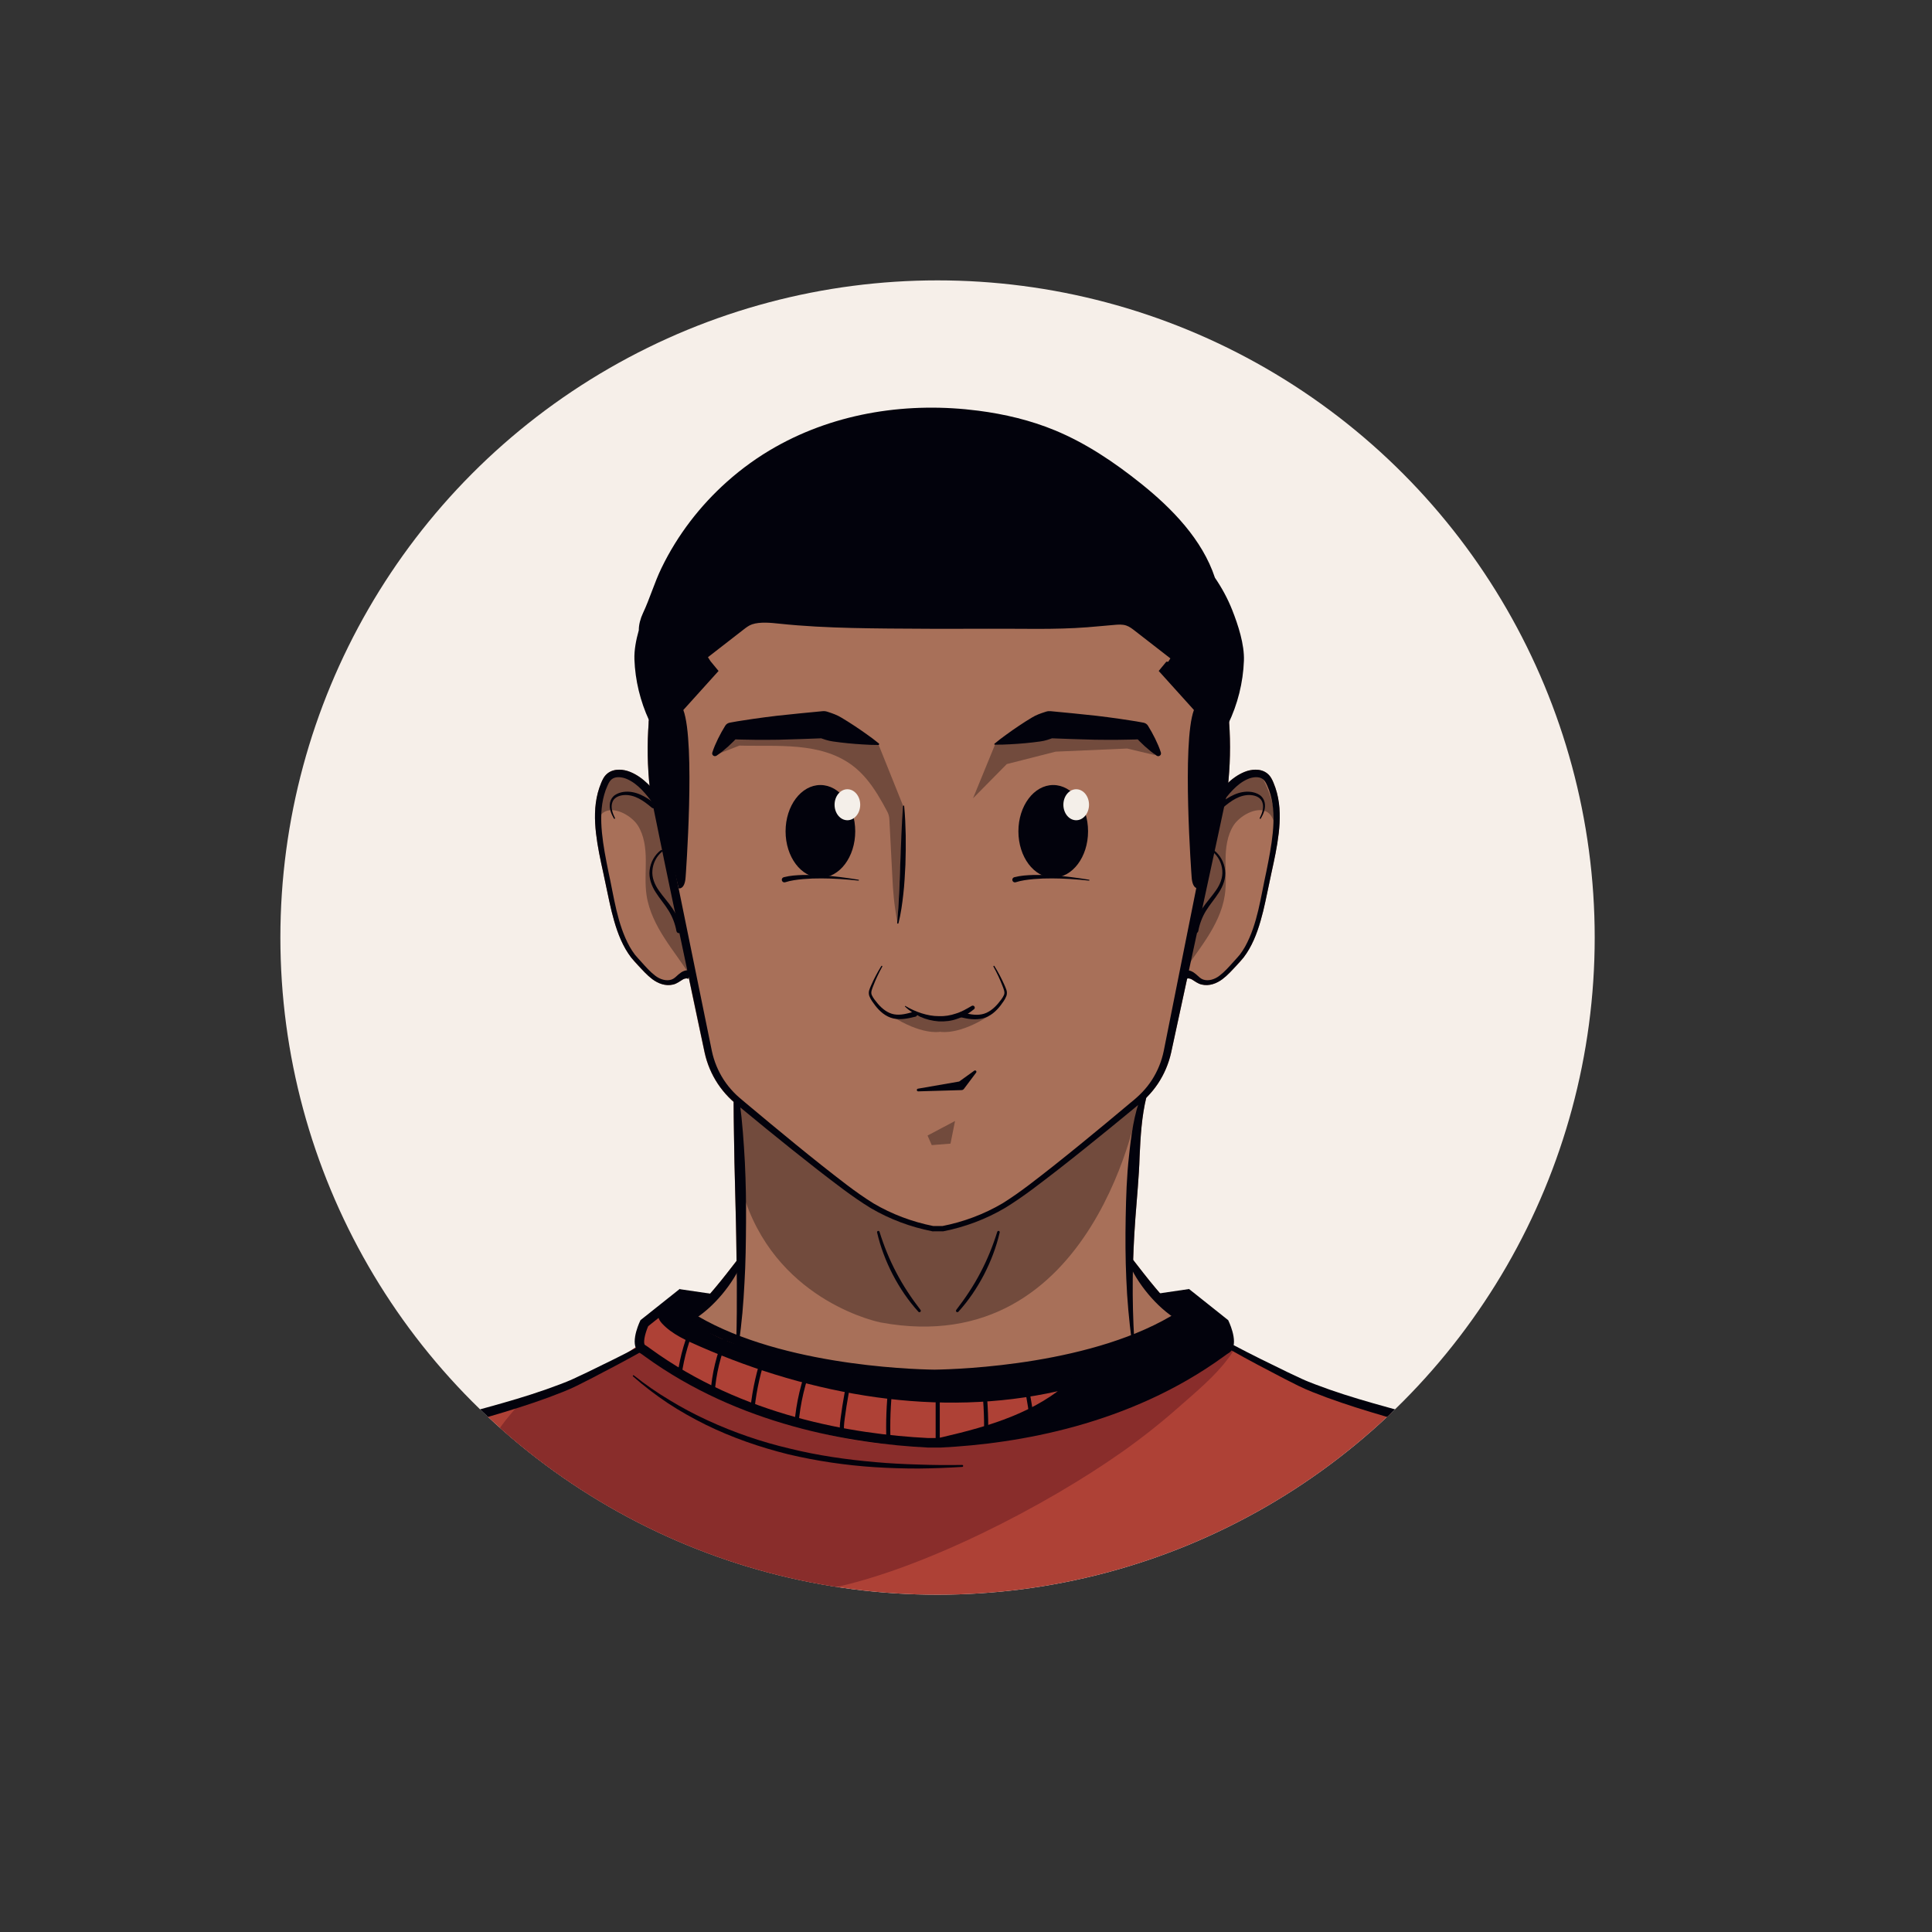 <?xml version="1.0" encoding="utf-8"?>
<!-- Generator: Adobe Illustrator 27.5.0, SVG Export Plug-In . SVG Version: 6.00 Build 0)  -->
<svg version="1.1" xmlns="http://www.w3.org/2000/svg" xmlns:xlink="http://www.w3.org/1999/xlink" x="0px" y="0px"
	 viewBox="0 0 300 300" style="enable-background:new 0 0 300 300;" xml:space="preserve">

<rect x="0" y="0" width="300" height="300" fill="#333333" stroke="none"/>

<g id="OBJECTS">
	
	
	
	<g>
		<defs>
			<circle id="SVGID_00000179615168480413046930000014056952923094375335_" cx="145.581" cy="145.581" r="102.044"/>
		</defs>
		<use xlink:href="#SVGID_00000179615168480413046930000014056952923094375335_"  style="overflow:visible;fill:#F6EFE9;"/>
		<clipPath id="SVGID_00000091703457596732954710000007968630562971797888_">
			<use xlink:href="#SVGID_00000179615168480413046930000014056952923094375335_"  style="overflow:visible;"/>
		</clipPath>
		<g style="clip-path:url(#SVGID_00000091703457596732954710000007968630562971797888_);">
			<g>
				<g>
					<path style="fill:#A87059;" d="M198.278,123.104c-0.133-0.519-0.313-1.028-0.518-1.527c-0.195-0.48-0.456-1.062-0.999-1.49
						c-0.531-0.42-1.195-0.57-1.792-0.568c-0.605,0.002-1.182,0.133-1.721,0.351c-0.963,0.388-1.8,0.994-2.528,1.669
						c0.014-0.129,0.027-0.257,0.041-0.386c0.08-0.858,0.139-1.716,0.178-2.575c0.158-3.435-0.01-6.88-0.482-10.292
						c-0.47-3.411-1.313-6.784-2.559-10.015c-1.256-3.225-2.937-6.302-5.052-9.063c-2.121-2.753-4.662-5.188-7.516-7.162
						c-2.869-1.958-6.011-3.449-9.245-4.622c-1.644-0.506-3.27-1.071-4.955-1.4l-1.253-0.287c-0.417-0.098-0.834-0.198-1.26-0.247
						l-2.538-0.374c-0.423-0.056-0.844-0.138-1.269-0.172l-1.276-0.101l-2.55-0.201c-0.44-0.047-0.805-0.028-1.205-0.035
						l-1.184,0.012l-2.43,0.059c0.07,0.062,0.122,0.184,0.119,0.277l-0.406-0.403c-0.164,0.004-0.328,0.005-0.492,0.001
						l-0.405-0.009v0.023c-6.655,0.106-13.353,0.983-19.68,3.197c-3.194,1.2-6.286,2.702-9.114,4.643
						c-2.818,1.951-5.318,4.359-7.413,7.073c-4.203,5.45-6.637,12.103-7.62,18.855c-0.488,3.385-0.676,6.811-0.539,10.229
						c0.053,1.154,0.123,2.297,0.254,3.448c-0.095-0.097-0.187-0.195-0.285-0.29c-0.772-0.748-1.675-1.431-2.725-1.853
						c-0.539-0.217-1.116-0.349-1.721-0.351c-0.597-0.002-1.261,0.148-1.792,0.568c-0.543,0.428-0.804,1.01-0.999,1.49
						c-0.206,0.499-0.385,1.008-0.518,1.527c-0.548,2.083-0.515,4.232-0.279,6.295c0.239,2.073,0.676,4.084,1.119,6.091l0.638,3.017
						c0.217,1.005,0.408,2.013,0.665,3.014c0.5,1.998,1.109,4.017,2.163,5.851c0.527,0.912,1.181,1.766,1.901,2.516
						c0.358,0.38,0.718,0.742,1.082,1.109c0.367,0.366,0.75,0.735,1.187,1.058c0.859,0.64,2.008,1.111,3.203,0.826
						c0.293-0.068,0.591-0.201,0.832-0.354c0.242-0.153,0.459-0.301,0.656-0.416c0.198-0.12,0.373-0.172,0.539-0.19
						c0.167-0.014,0.268,0.046,0.282,0.103l0.117-0.238l1.406,6.695l1.059,4.966c0.378,1.724,1.076,3.375,2.049,4.844
						c0.489,0.733,1.045,1.42,1.659,2.05c0.262,0.274,0.541,0.531,0.827,0.78c-0.005,0.027-0.016,0.053-0.016,0.082
						c0.001,3.114,0.071,6.222,0.129,9.331l0.223,9.325c0.038,1.981,0.071,3.962,0.097,5.942l-1.48,1.902
						c-0.621,0.784-1.241,1.564-1.886,2.324c-0.64,0.764-1.297,1.514-1.959,2.264c-0.665,0.749-1.34,1.492-2.001,2.273l0.421,0.501
						c0.037-0.022,0.073-0.047,0.11-0.069c4.55,3.608,38.062,28.139,75.211-0.073c0.045,0.027,0.088,0.057,0.133,0.084l0.422-0.5
						c-0.654-0.778-1.322-1.517-1.98-2.262c-0.655-0.747-1.306-1.492-1.94-2.251c-0.639-0.755-1.254-1.53-1.87-2.308l-1.592-2.045
						c0.072-2.18,0.193-4.358,0.349-6.534c0.226-3.16,0.558-6.319,0.649-9.493c0.141-3.098,0.32-6.174,1.034-9.153
						c0.047-0.047,0.097-0.092,0.143-0.14c0.615-0.627,1.172-1.312,1.662-2.042c0.975-1.464,1.678-3.111,2.06-4.834l1.074-4.963
						l1.408-6.513c0.047-0.034,0.126-0.058,0.236-0.049c0.166,0.018,0.34,0.07,0.539,0.19c0.197,0.115,0.414,0.264,0.656,0.416
						c0.241,0.153,0.539,0.286,0.832,0.354c1.194,0.285,2.343-0.186,3.203-0.826c0.437-0.323,0.82-0.691,1.187-1.058
						c0.363-0.367,0.724-0.729,1.082-1.109c0.72-0.75,1.375-1.604,1.901-2.516c1.054-1.834,1.663-3.853,2.163-5.851
						c0.258-1,0.448-2.008,0.665-3.014l0.638-3.017c0.442-2.007,0.879-4.018,1.119-6.091
						C198.793,127.336,198.826,125.187,198.278,123.104z"/>
				</g>
				<g>
					<path style="fill:#724B3D;" d="M176.911,170.902c0,0-6.637,40.635-40.168,34.449c0,0-15.518-3.005-20.98-18.814l-1.3-15.096
						c0,0,11.533,9.162,13.354,10.589c1.821,1.426,11.334,8.219,17.187,8.575c0,0,8.997-0.065,21.762-11.652L176.911,170.902z"/>
				</g>
				<g>
					<path style="fill:#724B3D;" d="M94.011,125.989c1.598-0.731,4.123,0.742,5.043,2.208c0.979,1.561,1.21,3.474,1.226,5.316
						c0.017,1.842-0.155,3.698,0.12,5.519c0.363,2.401,1.485,4.625,2.798,6.668c1.313,2.043,2.83,3.951,4.105,6.018
						c-0.973-4.029-1.43-8.139-2.398-12.177c-0.984-4.103-2.144-8.166-2.954-12.31c-0.376-1.923-0.726-3.968-2.013-5.446
						c-0.981-1.126-2.464-1.799-3.958-1.794c-0.349,0.001-0.717,0.044-0.999,0.251c-0.234,0.171-0.38,0.435-0.511,0.694
						c-0.857,1.688-2.03,4.526-1.609,6.454C93.103,126.662,93.512,126.217,94.011,125.989z"/>
				</g>
				<g>
					<path style="fill:#724B3D;" d="M196.571,125.989c-1.598-0.731-4.123,0.742-5.043,2.208c-0.979,1.561-1.21,3.474-1.226,5.316
						c-0.017,1.842,0.155,3.698-0.12,5.519c-0.363,2.401-1.485,4.625-2.798,6.668c-1.313,2.043-2.83,3.951-4.105,6.018
						c0.973-4.029,1.43-8.139,2.398-12.177c0.984-4.103,2.144-8.166,2.954-12.31c0.376-1.923,0.726-3.968,2.013-5.446
						c0.981-1.126,2.464-1.799,3.958-1.794c0.349,0.001,0.717,0.044,0.999,0.251c0.234,0.171,0.38,0.435,0.511,0.694
						c0.857,1.688,2.03,4.526,1.609,6.454C197.479,126.662,197.07,126.217,196.571,125.989z"/>
				</g>
				<g>
					<path style="fill:#724B3D;" d="M139.358,143.254c0,0,0.907-18.049,0.907-18.049l-3.941-9.822l-9.321-2.045
						c0,0-13.016,0.416-13.254,0.535c-0.238,0.119-3.031,3.507-3.031,3.507l4.101-1.605c5.81,0.173,12.497-0.63,17.484,3.045
						c1.635,1.205,2.897,2.827,3.961,4.54c0.54,0.869,1.035,1.767,1.512,2.672c0.364,0.692,0.32,1.199,0.363,1.955
						c0.151,2.698,0.288,5.397,0.42,8.097C138.67,138.367,138.795,140.251,139.358,143.254z"/>
				</g>
				<g>
					<polygon style="fill:#724B3D;" points="144.029,176.327 148.297,174.067 147.594,177.582 144.679,177.812 					"/>
				</g>
				<g>
					<path style="fill:#724B3D;" d="M153.505,157.779c0,0-2.678,0.211-3.433-0.106l-4.085,0.419l-4.085-0.419
						c-0.755,0.317-3.433,0.106-3.433,0.106c4.498,2.865,7.191,2.494,7.518,2.434C146.314,160.273,149.007,160.644,153.505,157.779z
						"/>
				</g>
				<g>
					<polygon style="fill:#724B3D;" points="151.091,123.959 156.334,118.646 163.923,116.715 175.031,116.232 179.377,117.267 
						176.341,113.541 162.336,112.92 154.529,115.571 					"/>
				</g>
			</g>
			<g>
				<g>
					<path style="fill:#AE4136;" d="M247.704,248.993c-0.722-2.845-3.695-14.523-4.477-17.024c-0.892-2.853-7.845-6.24-9.628-6.954
						c-1.783-0.713-25.14-8.202-27.815-8.915c-2.674-0.713-14.799-7.31-14.799-7.31l-0.535-3.388l-5.706-4.279l-1.961,3.566
						c-16.938,9.093-37.621,8.737-37.621,8.737c-24.605,0.357-38.156-8.915-38.156-8.915l-1.961-3.031l-3.388,2.853l-2.14,2.318
						l-0.535,2.674c0,0-10.52,5.349-12.124,6.24c-1.605,0.891-16.225,6.419-24.249,8.023c-8.023,1.605-12.124,6.062-13.729,8.023
						c-1.415,1.73-5.048,14.409-5.886,17.38H247.704z"/>
				</g>
				<g>
					<g>
						<path style="fill:#892D2B;" d="M104.361,248.599c-6.508-0.29-13.06-1.218-19.107-3.643c-3.788-1.518-7.502-3.771-9.522-7.317
							c-1.045-1.835-1.572-3.921-1.768-6.012c-0.089-0.951-0.221-1.814,0.074-2.725c0.3-0.927,0.66-1.838,1.062-2.725
							c1.063-2.348,2.456-4.546,4.126-6.51c0.781-0.918,1.72-2.17,2.757-2.805c1.09-0.666,2.718-0.856,3.94-1.28
							c4.569-1.585,8.932-3.767,12.936-6.479c11.575,7.891,24.764,13.893,38.719,15.129c16.278,1.442,32.597-3.703,46.855-11.687
							c1.772-0.992,3.523-2.021,5.262-3.07c0.384-0.231,1.388-1.007,1.805-0.32c0.282,0.464-0.529,1.427-0.776,1.762
							c-2.073,2.816-5.094,5.289-7.703,7.594c-2.78,2.457-5.695,4.76-8.725,6.901c-11.933,8.433-31.122,18.333-45.442,21.24
							C120.809,248.285,112.565,248.965,104.361,248.599z"/>
					</g>
					<g>
						<path style="fill:#892D2B;" d="M218.54,222.404c2.926,3.04,7,4.648,10.967,6.083c0.753,0.273,1.509,0.543,2.293,0.705
							c2.693,0.558,5.537-0.186,8.217,0.43c0.404,0.093,0.852,0.26,1.004,0.646c-4.069-2.533-6.1-4.65-10.524-6.492
							c-2.212-0.921-6.707-1.834-8.987-2.573c-2.032-0.659-4.6-1.792-6.719-1.814C216.331,220.147,217.348,221.165,218.54,222.404z"
							/>
					</g>
					<g>
						<path style="fill:#892D2B;" d="M71.045,222.404c-2.926,3.04-7,4.648-10.967,6.083c-0.753,0.273-1.509,0.543-2.293,0.705
							c-2.693,0.558-5.536-0.186-8.217,0.43c-0.404,0.093-0.852,0.26-1.004,0.646c4.069-2.533,8.345-4.732,12.77-6.574
							c2.212-0.921,4.462-1.752,6.742-2.491c2.032-0.659,4.6-1.792,6.72-1.814C73.255,220.147,72.238,221.165,71.045,222.404z"/>
					</g>
				</g>
			</g>
			<g>
				<g>
					<path style="fill:#02020C;" d="M108.699,209.084c17.391,7.603,37.04,11.103,55.558,6.94
						c-5.914,4.389-13.332,6.109-20.517,7.724c12.965-1.069,26.296-2.238,37.925-8.07c2.957-1.483,5.82-3.298,7.93-5.847
						c0.561-0.678,1.092-1.505,0.958-2.375c-0.085-0.55-0.425-1.024-0.774-1.458c-1.148-1.427-2.507-2.684-4.018-3.718
						c-0.192-0.132-0.411-0.265-0.642-0.232c-0.316,0.045-0.497,0.37-0.668,0.64c-0.666,1.056-1.799,1.715-2.904,2.297
						c-9.202,4.843-19.583,7.199-29.966,7.762c-10.383,0.564-20.797-0.617-31.017-2.538c-3.039-0.571-6.098-1.218-8.905-2.516
						c-2.807-1.298-5.377-3.312-6.811-6.052c-0.087-0.166-4.182,1.532-2.059,3.854C104.327,207.178,106.653,208.19,108.699,209.084z
						"/>
				</g>
				<g>
					<path style="fill:#02020C;" d="M98.42,213.567c1.762,1.405,3.618,2.684,5.545,3.839c1.917,1.172,3.903,2.226,5.942,3.16
						c4.076,1.875,8.338,3.34,12.707,4.363c4.357,1.077,8.816,1.717,13.294,2.107c2.24,0.199,4.488,0.318,6.738,0.378
						c2.251,0.081,4.505,0.097,6.761,0.061c0.084-0.001,0.154,0.066,0.155,0.15c0.001,0.082-0.062,0.15-0.143,0.155
						c-2.256,0.141-4.517,0.229-6.78,0.252c-2.264,0.003-4.528-0.065-6.79-0.207c-4.523-0.293-9.029-0.957-13.451-2.001
						c-4.407-1.098-8.729-2.584-12.808-4.59c-2.036-1.007-4.016-2.126-5.914-3.372c-1.886-1.262-3.69-2.643-5.386-4.14
						c-0.042-0.037-0.046-0.101-0.009-0.143C98.316,213.539,98.378,213.534,98.42,213.567z"/>
				</g>
				<g>
					<g>
						<path style="fill:#02020C;" d="M105.546,200.179l5.621,0.825c0,0-1.842,4.398-4.814,3.388L105.546,200.179z"/>
					</g>
					<g>
						<path style="fill:#02020C;" d="M184.625,200.161l-5.621,0.825c0,0,2.489,3.735,4.814,3.388L184.625,200.161z"/>
					</g>
					<g>
						<path style="fill:#02020C;" d="M114.862,171.136c0.417,3.104,0.628,6.223,0.801,9.341c0.151,3.12,0.205,6.243,0.181,9.366
							c-0.024,3.123-0.054,6.247-0.243,9.369c-0.16,3.12-0.407,6.243-0.876,9.339c-0.017,0.112-0.122,0.19-0.234,0.173
							c-0.104-0.016-0.178-0.109-0.175-0.212c0.105-3.111,0.109-6.219,0.099-9.327c-0.045-3.109-0.054-6.218-0.133-9.326
							l-0.235-9.325c-0.045-3.11-0.121-6.217-0.129-9.331c-0.002-0.262,0.209-0.475,0.471-0.477
							C114.63,170.724,114.83,170.904,114.862,171.136z"/>
					</g>
					<g>
						<path style="fill:#02020C;" d="M107.042,204.564c1.332-1.548,2.681-3.006,3.96-4.537c1.291-1.522,2.487-3.107,3.741-4.709
							l0.622,0.354c-0.76,1.939-1.906,3.705-3.233,5.303c-1.338,1.589-2.882,3.019-4.668,4.091L107.042,204.564z"/>
					</g>
					<g>
						<path style="fill:#02020C;" d="M136.569,191.267c0.687,2.199,1.547,4.337,2.624,6.365c1.063,2.035,2.339,3.951,3.747,5.772
							c0.074,0.096,0.057,0.233-0.039,0.307c-0.091,0.07-0.22,0.057-0.296-0.025c-1.575-1.727-2.89-3.687-3.975-5.759
							c-1.071-2.08-1.915-4.281-2.438-6.557c-0.024-0.105,0.041-0.21,0.147-0.234C136.439,191.112,136.539,191.171,136.569,191.267z
							"/>
					</g>
					<g>
						<path style="fill:#02020C;" d="M140.598,156.211c0.804,0.479,1.658,0.863,2.53,1.139c0.873,0.274,1.772,0.441,2.667,0.436
							c0.894,0.035,1.785-0.109,2.628-0.4c0.861-0.249,1.641-0.715,2.434-1.171l0.033-0.019c0.151-0.087,0.343-0.035,0.43,0.116
							c0.081,0.14,0.042,0.316-0.085,0.41c-0.389,0.289-0.772,0.599-1.197,0.845c-0.437,0.226-0.868,0.47-1.345,0.615
							c-0.929,0.354-1.943,0.463-2.928,0.417c-0.987-0.072-1.956-0.305-2.843-0.703c-0.884-0.404-1.708-0.923-2.393-1.6
							c-0.022-0.021-0.022-0.056-0.001-0.078C140.545,156.199,140.576,156.198,140.598,156.211z"/>
					</g>
					<g>
						<path style="fill:#02020C;" d="M137,150.093c-0.535,0.963-1.004,1.961-1.399,2.986c-0.196,0.525-0.433,1.014-0.219,1.454
							c0.194,0.444,0.568,0.888,0.904,1.297c0.692,0.814,1.561,1.501,2.557,1.674c0.999,0.18,2.047-0.111,3.095-0.419
							c0.215-0.064,0.441,0.059,0.505,0.274c0.064,0.215-0.059,0.441-0.274,0.505c-0.006,0.002-0.015,0.004-0.022,0.006
							c-1.067,0.253-2.242,0.543-3.438,0.273c-1.201-0.276-2.12-1.116-2.806-2.001c-0.337-0.461-0.681-0.884-0.91-1.466
							c-0.109-0.289-0.114-0.648-0.019-0.934c0.09-0.29,0.208-0.533,0.318-0.791c0.451-1.018,0.972-2.003,1.557-2.946
							c0.025-0.041,0.079-0.053,0.12-0.028C137.009,150.002,137.022,150.053,137,150.093z"/>
					</g>
					<g>
						<path style="fill:#02020C;" d="M140.397,125.159c0.154,1.518,0.207,3.038,0.243,4.559c0.02,1.521,0.004,3.042-0.048,4.563
							c-0.084,1.52-0.146,3.042-0.325,4.557c-0.168,1.515-0.376,3.031-0.752,4.514c-0.014,0.055-0.07,0.089-0.126,0.075
							c-0.05-0.013-0.082-0.061-0.077-0.11c0.135-1.51,0.22-3.02,0.295-4.53c0.063-1.511,0.15-3.022,0.182-4.536l0.176-4.541
							c0.072-1.515,0.137-3.031,0.255-4.548c0.004-0.049,0.046-0.086,0.095-0.082C140.358,125.082,140.392,125.117,140.397,125.159z
							"/>
					</g>
					<g>
						<path style="fill:#02020C;" d="M136.384,115.679c-0.801-0.003-1.598-0.021-2.379-0.081c-0.784-0.052-1.57-0.101-2.343-0.184
							c-0.774-0.081-1.548-0.162-2.309-0.279c-0.767-0.101-1.481-0.351-2.187-0.625l0.842,0.116
							c-2.372,0.092-4.744,0.181-7.118,0.238c-1.189,0.003-2.375,0.039-3.566,0.014c-1.191-0.032-2.379-0.02-3.573-0.087l0.961-0.52
							c-0.509,0.564-1.054,1.101-1.62,1.621c-0.575,0.514-1.167,1.016-1.838,1.457c-0.199,0.131-0.466,0.076-0.597-0.123
							c-0.074-0.112-0.088-0.247-0.051-0.366c0.24-0.767,0.56-1.474,0.896-2.168c0.344-0.688,0.711-1.36,1.113-2.004
							c0.157-0.252,0.406-0.412,0.675-0.465l0.286-0.055c1.174-0.226,2.353-0.372,3.529-0.563c1.177-0.183,2.357-0.305,3.536-0.461
							c2.36-0.261,4.723-0.488,7.086-0.713c0.25-0.024,0.493,0.004,0.718,0.076l0.124,0.04c0.721,0.232,1.433,0.486,2.092,0.891
							c0.665,0.389,1.318,0.813,1.97,1.237c0.654,0.421,1.294,0.878,1.936,1.331c0.645,0.445,1.275,0.933,1.9,1.434
							c0.057,0.046,0.067,0.13,0.02,0.188C136.462,115.662,136.423,115.679,136.384,115.679z"/>
					</g>
					<g>
						<path style="fill:#02020C;" d="M145.588,75.251c-0.069-0.066-0.121-0.191-0.119-0.289l0.406,0.401
							c-0.164,0.004-0.328,0.003-0.492-0.001l0.404-0.403v0.007l-0.003,0.402l-0.4,0.001c-6.723,0.021-13.489,0.889-19.816,3.143
							c-3.134,1.184-6.148,2.685-8.884,4.606c-2.729,1.929-5.134,4.294-7.143,6.95c-4.034,5.331-6.325,11.826-7.248,18.433
							c-0.456,3.312-0.619,6.67-0.464,10.011c0.085,1.661,0.206,3.358,0.505,4.953l1.048,4.963
							c1.415,6.614,2.763,13.241,4.112,19.868l2.029,9.94l1.015,4.967c0.333,1.586,0.962,3.11,1.846,4.471
							c0.444,0.679,0.952,1.317,1.513,1.903c0.554,0.589,1.188,1.101,1.844,1.653l3.895,3.246c2.602,2.156,5.215,4.301,7.86,6.401
							c2.652,2.078,5.294,4.223,8.123,5.975c2.868,1.692,6.043,2.881,9.309,3.528l-0.078-0.007l1.559,0.001l-0.078,0.007
							c3.268-0.642,6.446-1.825,9.318-3.514c2.827-1.757,5.473-3.896,8.126-5.974c2.646-2.099,5.26-4.242,7.864-6.397l3.893-3.249
							c1.334-1.062,2.463-2.182,3.348-3.569c0.878-1.366,1.499-2.892,1.824-4.478l0.993-4.972l1.985-9.948l3.979-19.893l1.007-4.97
							c0.284-1.569,0.396-3.267,0.47-4.917c0.134-3.324-0.049-6.662-0.522-9.948c-0.467-3.288-1.313-6.512-2.496-9.593
							c-1.177-3.083-2.753-6.01-4.736-8.636c-1.993-2.612-4.327-4.983-7.017-6.909c-2.694-1.92-5.665-3.438-8.764-4.658
							c-1.579-0.53-3.143-1.125-4.778-1.489c-0.813-0.194-1.612-0.453-2.44-0.587l-2.475-0.44c-0.822-0.169-1.657-0.257-2.492-0.342
							l-2.504-0.273C149.171,75.506,147.318,75.404,145.588,75.251z M146.163,74.677c1.649-0.014,3.181-0.063,4.814,0.029
							l2.545,0.222c0.849,0.068,1.699,0.14,2.539,0.293l2.53,0.394c0.845,0.122,1.669,0.363,2.506,0.534
							c1.682,0.323,3.306,0.881,4.948,1.379c3.231,1.155,6.367,2.639,9.236,4.583c2.857,1.954,5.428,4.356,7.539,7.115
							c2.121,2.752,3.809,5.824,5.074,9.045c1.251,3.229,2.091,6.604,2.562,10.014c0.472,3.411,0.639,6.857,0.482,10.292
							c-0.09,1.726-0.203,3.413-0.528,5.172l-1.058,4.964l-4.28,19.847l-2.145,9.921l-1.074,4.963
							c-0.382,1.722-1.085,3.37-2.06,4.834c-0.49,0.73-1.047,1.415-1.662,2.042c-0.614,0.635-1.302,1.183-1.944,1.714l-3.925,3.22
							c-2.625,2.136-5.261,4.261-7.932,6.344c-2.686,2.066-5.331,4.176-8.267,5.969c-2.958,1.744-6.209,2.961-9.575,3.628
							l-0.038,0.007h-0.041l-1.559,0.001h-0.04l-0.038-0.008c-3.367-0.662-6.621-1.874-9.584-3.614
							c-2.935-1.798-5.583-3.902-8.27-5.969c-2.672-2.082-5.309-4.205-7.936-6.34l-3.923-3.222c-0.641-0.532-1.331-1.08-1.942-1.719
							c-0.613-0.631-1.168-1.318-1.654-2.051c-0.969-1.469-1.664-3.119-2.038-4.84l-1.052-4.967l-2.1-9.93
							c-1.404-6.619-2.809-13.239-4.147-19.872l-1.017-4.972c-0.311-1.732-0.415-3.422-0.493-5.136
							c-0.137-3.417,0.051-6.843,0.539-10.229c0.983-6.751,3.417-13.405,7.62-18.855c2.095-2.715,4.595-5.123,7.413-7.074
							c2.827-1.942,5.92-3.444,9.117-4.635c6.46-2.223,13.289-3.143,20.079-3.213l-0.402,0.403v-0.007v-0.412l0.405,0.009
							c0.164,0.003,0.328,0.003,0.492-0.001l0.406,0.401C146.285,74.859,146.233,74.739,146.163,74.677z"/>
					</g>
					<g>
						<path style="fill:#02020C;" d="M178.027,170.285c-0.751,3.032-0.928,6.169-1.073,9.328c-0.092,3.174-0.423,6.333-0.649,9.493
							c-0.48,6.32-0.562,12.658-0.173,19c0.007,0.113-0.079,0.211-0.192,0.218c-0.108,0.007-0.203-0.073-0.217-0.179
							c-0.406-3.16-0.705-6.34-0.83-9.531c-0.145-3.19-0.155-6.386-0.098-9.577c0.065-3.191,0.155-6.378,0.518-9.545
							c0.331-3.167,0.745-6.42,1.938-9.46c0.082-0.21,0.32-0.314,0.53-0.231c0.193,0.076,0.296,0.283,0.248,0.479L178.027,170.285z"
							/>
					</g>
					<g>
						<path style="fill:#02020C;" d="M182.916,205.007c-1.772-1.067-3.302-2.489-4.628-4.068c-1.315-1.588-2.452-3.342-3.204-5.268
							l0.622-0.354c1.246,1.589,2.434,3.163,3.713,4.675c1.268,1.522,2.604,2.972,3.92,4.514L182.916,205.007z"/>
					</g>
					<g>
						<path style="fill:#02020C;" d="M154.41,150.005c0.583,0.939,1.102,1.92,1.551,2.933c0.11,0.257,0.227,0.499,0.318,0.785
							c0.096,0.282,0.1,0.64-0.006,0.93c-0.22,0.585-0.567,1.006-0.899,1.466c-0.681,0.882-1.588,1.725-2.777,2.014
							c-1.167,0.293-2.358,0.081-3.435-0.179c-0.218-0.052-0.353-0.271-0.301-0.49c0.052-0.218,0.271-0.353,0.49-0.301
							c0.006,0.001,0.015,0.004,0.021,0.005c1.032,0.305,2.08,0.531,3.082,0.329c0.993-0.185,1.85-0.878,2.539-1.689
							c0.333-0.409,0.707-0.85,0.893-1.293c0.206-0.438-0.038-0.929-0.23-1.45c-0.395-1.02-0.861-2.014-1.394-2.973
							c-0.023-0.042-0.008-0.095,0.034-0.118C154.334,149.952,154.385,149.966,154.41,150.005z"/>
					</g>
					<g>
						<path style="fill:#02020C;" d="M155.233,191.369c-0.523,2.276-1.367,4.477-2.438,6.557c-1.085,2.072-2.399,4.033-3.975,5.759
							c-0.082,0.089-0.22,0.096-0.309,0.014c-0.085-0.077-0.094-0.207-0.026-0.296c1.408-1.821,2.684-3.736,3.747-5.772
							c1.076-2.028,1.936-4.166,2.624-6.365c0.032-0.103,0.142-0.16,0.245-0.128C155.199,191.169,155.255,191.271,155.233,191.369z"
							/>
					</g>
					<g>
						<g>
							<path style="fill:#02020C;" d="M121.7,136.215c1.037-0.268,1.98-0.313,2.964-0.351c0.974-0.026,1.944-0.006,2.909,0.058
								c1.931,0.116,3.844,0.367,5.743,0.684c0.037,0.006,0.062,0.041,0.056,0.079c-0.006,0.036-0.039,0.06-0.075,0.057
								c-1.91-0.205-3.827-0.343-5.739-0.345c-0.956-0.008-1.91,0.029-2.856,0.11c-0.93,0.084-1.917,0.212-2.731,0.475l-0.045,0.014
								c-0.214,0.069-0.443-0.048-0.511-0.262c-0.069-0.214,0.048-0.443,0.262-0.512C121.684,136.219,121.692,136.217,121.7,136.215
								z"/>
						</g>
						<g>
							<ellipse style="fill:#02020C;" cx="127.392" cy="129.09" rx="5.408" ry="7.191"/>
						</g>
						<g>
							<path style="fill:#F4EFE9;" d="M133.573,124.96c0,1.329-0.891,2.407-1.991,2.407s-1.991-1.078-1.991-2.407
								c0-1.329,0.891-2.407,1.991-2.407S133.573,123.63,133.573,124.96z"/>
						</g>
					</g>
					<g>
						<path style="fill:#02020C;" d="M154.419,115.487c0.622-0.509,1.25-1.004,1.893-1.454c0.64-0.459,1.279-0.921,1.931-1.347
							c0.651-0.429,1.301-0.858,1.966-1.249c0.658-0.41,1.372-0.66,2.093-0.89l0.121-0.039c0.237-0.076,0.488-0.098,0.721-0.077
							c2.363,0.225,4.726,0.452,7.086,0.713c1.179,0.156,2.359,0.278,3.536,0.461c1.176,0.19,2.355,0.337,3.529,0.563l0.282,0.054
							c0.292,0.056,0.533,0.233,0.679,0.466c0.403,0.644,0.769,1.316,1.113,2.004c0.336,0.694,0.656,1.401,0.896,2.168
							c0.071,0.227-0.056,0.469-0.283,0.54c-0.128,0.04-0.262,0.016-0.366-0.051c-0.671-0.441-1.263-0.943-1.838-1.457
							c-0.567-0.52-1.112-1.057-1.621-1.621l0.961,0.52c-1.193,0.067-2.382,0.056-3.573,0.087c-1.191,0.025-2.377-0.012-3.566-0.014
							c-2.374-0.056-4.746-0.146-7.118-0.238l0.842-0.116c-0.705,0.275-1.417,0.531-2.186,0.626
							c-0.762,0.114-1.538,0.19-2.314,0.267c-0.775,0.08-1.562,0.123-2.348,0.169c-0.783,0.055-1.582,0.066-2.386,0.061
							c-0.045,0-0.082-0.037-0.081-0.082C154.389,115.525,154.401,115.502,154.419,115.487z"/>
					</g>
					<g>
						<g>
							<path style="fill:#02020C;" d="M157.496,136.215c1.037-0.268,1.98-0.313,2.964-0.351c0.974-0.026,1.943-0.006,2.909,0.058
								c1.931,0.116,3.844,0.367,5.743,0.684c0.037,0.006,0.062,0.041,0.056,0.079c-0.006,0.036-0.039,0.06-0.075,0.057
								c-1.91-0.205-3.827-0.343-5.739-0.345c-0.956-0.008-1.91,0.029-2.856,0.11c-0.93,0.084-1.917,0.212-2.731,0.475l-0.045,0.014
								c-0.214,0.069-0.443-0.048-0.512-0.262c-0.069-0.214,0.048-0.443,0.262-0.512
								C157.48,136.219,157.488,136.217,157.496,136.215z"/>
						</g>
						<g>
							<ellipse style="fill:#02020C;" cx="163.545" cy="129.09" rx="5.408" ry="7.191"/>
						</g>
						<g>
							<path style="fill:#F4EFE9;" d="M169.102,124.96c0,1.329-0.891,2.407-1.991,2.407c-1.1,0-1.991-1.078-1.991-2.407
								c0-1.329,0.891-2.407,1.991-2.407C168.211,122.552,169.102,123.63,169.102,124.96z"/>
						</g>
					</g>
					<g>
						<g>
							<path style="fill:#02020C;" d="M195.613,127.025c0.374-0.748,0.669-1.593,0.429-2.363c-0.199-0.792-1.025-1.14-1.81-1.201
								c-0.796-0.063-1.6,0.157-2.316,0.528c-0.723,0.373-1.377,0.888-2.025,1.431c-0.172,0.144-0.428,0.122-0.572-0.05
								c-0.144-0.172-0.122-0.428,0.05-0.572c0.006-0.005,0.014-0.011,0.02-0.016c0.694-0.511,1.423-1.021,2.247-1.383
								c0.82-0.362,1.743-0.559,2.653-0.43c0.453,0.068,0.896,0.206,1.291,0.464c0.404,0.253,0.692,0.694,0.789,1.143
								c0.218,0.926-0.179,1.804-0.597,2.533c-0.024,0.043-0.079,0.059-0.122,0.035C195.608,127.12,195.592,127.067,195.613,127.025
								z"/>
						</g>
						<g>
							<path style="fill:#02020C;" d="M188.49,132.016c0.972,0.734,1.6,1.886,1.74,3.103c0.161,1.235-0.311,2.473-0.961,3.464
								c-0.643,1.013-1.423,1.895-2.011,2.86c-0.586,0.962-0.991,2.03-1.189,3.131c-0.04,0.221-0.251,0.368-0.472,0.328
								c-0.221-0.04-0.368-0.251-0.328-0.472c0.001-0.004,0.002-0.011,0.003-0.015c0.259-1.191,0.74-2.328,1.407-3.339
								c0.67-1.008,1.481-1.859,2.123-2.799c0.65-0.926,1.099-1.998,0.998-3.116c-0.085-1.106-0.623-2.195-1.498-2.905
								c-0.065-0.053-0.076-0.149-0.023-0.214C188.331,131.978,188.425,131.967,188.49,132.016z"/>
						</g>
						<g>
							<path style="fill:#02020C;" d="M188.428,124.088c1.278-1.577,2.689-3.352,4.818-4.225c0.54-0.217,1.118-0.348,1.723-0.349
								c0.598-0.002,1.262,0.15,1.793,0.571c0.543,0.429,0.804,1.011,0.998,1.492c0.205,0.499,0.385,1.008,0.518,1.527
								c0.548,2.083,0.515,4.232,0.279,6.294c-0.239,2.073-0.676,4.084-1.118,6.091c-0.441,2.009-0.82,4.026-1.303,6.031
								c-0.5,1.998-1.109,4.017-2.163,5.851c-0.269,0.453-0.553,0.9-0.877,1.319c-0.335,0.403-0.697,0.776-1.045,1.165
								c-0.706,0.773-1.377,1.541-2.249,2.2c-0.859,0.64-2.008,1.111-3.203,0.826c-0.614-0.132-1.102-0.553-1.488-0.77
								c-0.367-0.232-0.803-0.229-0.821-0.087l-0.625-1.266c0.951-0.311,1.616,0.159,2.045,0.519
								c0.435,0.383,0.72,0.695,1.115,0.828c0.818,0.283,1.811-0.025,2.557-0.615c0.768-0.582,1.458-1.368,2.127-2.112
								c0.333-0.377,0.686-0.743,1.004-1.129c0.301-0.395,0.566-0.817,0.818-1.246c1.946-3.515,2.427-7.702,3.307-11.675
								c0.405-2.006,0.803-4.018,0.998-6.027c0.195-2.004,0.178-4.034-0.357-5.923c-0.13-0.471-0.298-0.931-0.499-1.373
								c-0.196-0.457-0.414-0.832-0.698-1.031c-0.576-0.434-1.567-0.345-2.364,0.012c-1.71,0.754-2.958,2.351-4.174,3.97
								L188.428,124.088z"/>
						</g>
					</g>
					<g>
						<g>
							<path style="fill:#02020C;" d="M95.334,127.109c-0.418-0.729-0.815-1.607-0.597-2.533c0.096-0.449,0.385-0.89,0.789-1.143
								c0.396-0.258,0.838-0.396,1.291-0.464c0.91-0.129,1.833,0.068,2.653,0.43c0.824,0.362,1.554,0.872,2.247,1.383
								c0.181,0.133,0.219,0.387,0.086,0.568c-0.133,0.181-0.387,0.219-0.568,0.086c-0.007-0.005-0.014-0.011-0.02-0.016
								c-0.648-0.543-1.302-1.058-2.025-1.431c-0.716-0.371-1.52-0.591-2.316-0.528c-0.785,0.06-1.611,0.409-1.81,1.201
								c-0.239,0.77,0.056,1.615,0.429,2.363c0.022,0.044,0.004,0.098-0.04,0.12C95.41,127.166,95.358,127.149,95.334,127.109z"/>
						</g>
						<g>
							<path style="fill:#02020C;" d="M102.803,132.255c-0.875,0.71-1.413,1.799-1.498,2.905c-0.101,1.118,0.348,2.19,0.998,3.116
								c0.643,0.94,1.454,1.791,2.123,2.799c0.667,1.011,1.148,2.148,1.407,3.339c0.048,0.219-0.091,0.436-0.31,0.484
								c-0.219,0.048-0.436-0.091-0.484-0.31c-0.001-0.004-0.002-0.011-0.003-0.015c-0.198-1.101-0.603-2.169-1.189-3.131
								c-0.588-0.965-1.368-1.846-2.012-2.86c-0.649-0.991-1.122-2.229-0.961-3.464c0.14-1.217,0.768-2.369,1.74-3.103
								c0.067-0.051,0.162-0.037,0.213,0.03C102.878,132.111,102.866,132.204,102.803,132.255z"/>
						</g>
						<g>
							<path style="fill:#02020C;" d="M101.563,124.955c-1.216-1.619-2.464-3.216-4.174-3.97c-0.797-0.357-1.788-0.446-2.364-0.012
								c-0.284,0.199-0.502,0.575-0.698,1.031c-0.201,0.442-0.369,0.901-0.499,1.373c-0.535,1.889-0.552,3.919-0.357,5.923
								c0.195,2.009,0.593,4.021,0.998,6.027c0.881,3.973,1.362,8.16,3.307,11.675c0.252,0.429,0.517,0.852,0.818,1.246
								c0.318,0.386,0.671,0.752,1.004,1.129c0.669,0.744,1.359,1.53,2.127,2.112c0.746,0.59,1.738,0.898,2.556,0.615
								c0.396-0.134,0.68-0.445,1.115-0.828c0.428-0.36,1.094-0.829,2.045-0.519l-0.625,1.266c-0.018-0.142-0.454-0.145-0.821,0.087
								c-0.386,0.218-0.874,0.638-1.488,0.77c-1.194,0.285-2.343-0.186-3.203-0.826c-0.872-0.659-1.543-1.427-2.249-2.2
								c-0.348-0.389-0.71-0.762-1.045-1.165c-0.324-0.42-0.608-0.866-0.877-1.319c-1.054-1.834-1.663-3.853-2.163-5.851
								c-0.483-2.004-0.862-4.021-1.303-6.031c-0.442-2.007-0.879-4.017-1.118-6.091c-0.236-2.063-0.269-4.212,0.279-6.294
								c0.133-0.52,0.313-1.028,0.518-1.527c0.195-0.48,0.455-1.063,0.998-1.492c0.531-0.421,1.195-0.572,1.793-0.571
								c0.605,0.001,1.184,0.132,1.723,0.349c2.129,0.873,3.539,2.648,4.818,4.225L101.563,124.955z"/>
						</g>
					</g>
					<path style="fill:#02020C;" d="M193.155,102.585c0.091-2.516-0.895-5.53-1.819-7.869c-0.699-1.77-1.613-3.443-2.682-5.009
						c-1.961-5.936-6.667-10.764-11.483-14.62c-4.129-3.305-8.538-6.268-13.342-8.257c-3.815-1.579-7.84-2.526-11.898-3.054
						c-10.719-1.393-21.908,0.217-31.473,5.602c-2.701,1.521-5.252,3.349-7.597,5.444c-4.14,3.698-7.655,8.237-10.144,13.377
						c-1.106,2.283-1.809,4.741-2.886,7.029c-0.383,0.814-0.647,1.788-0.639,2.633c-0.432,1.53-0.73,3.111-0.679,4.535
						c0.118,3.252,0.907,6.486,2.269,9.442c-0.015,0.123-0.024,0.194-0.024,0.194l1.189,12.005l3.447,13.907
						c0,0,0.951,0.238,1.07-1.783c0,0,1.545-20.801-0.356-25.913l5.468-6.062l-1.182-1.435h-0.01
						c-0.178-0.271-0.348-0.515-0.451-0.704c1.844-1.432,3.688-2.864,5.532-4.296c0.407-0.316,0.825-0.638,1.313-0.804
						c1.24-0.422,2.945-0.241,4.219-0.106c1.893,0.201,3.792,0.346,5.692,0.452c3.753,0.21,7.513,0.269,11.271,0.305
						c5.185,0.051,10.371,0.061,15.557,0.029c5.064-0.03,10.245,0.167,15.286-0.225c1.381-0.107,2.759-0.245,4.139-0.36
						c0.653-0.061,1.328-0.12,1.949,0.091c0.488,0.166,0.906,0.488,1.313,0.804c1.844,1.432,3.688,2.864,5.531,4.296
						c-0.078,0.144-0.197,0.321-0.326,0.516h-0.304l-1.182,1.435l5.468,6.062c-1.902,5.111-0.357,25.913-0.357,25.913
						c0.119,2.021,1.07,1.783,1.07,1.783l3.447-14.858l1.146-10.661c0.001,0.003,0.003,0.005,0.004,0.008
						C192.182,109.371,193.032,105.986,193.155,102.585z"/>
					<g>
						<path style="fill:#02020C;" d="M144.113,224.776c-12.016-0.595-29.365-3.531-43.981-14.153
							c-0.336-0.244-0.558-0.411-0.67-0.472c-1.823-0.994-0.386-4.34-0.079-5.001l0.073-0.158l6.105-4.857l1.611,3.515
							c12.852,8.239,33.831,8.968,37.922,9.03c4.069-0.062,25.049-0.791,37.9-9.03l1.611-3.515l6.105,4.857l0.073,0.158
							c0.307,0.661,1.745,4.007-0.078,5.001c-0.112,0.062-0.334,0.228-0.67,0.472c-14.616,10.621-31.965,13.558-43.945,14.152
							L144.113,224.776z M100.653,205.928c-0.57,1.301-0.815,2.745-0.484,2.926c0.168,0.091,0.404,0.263,0.832,0.574
							c14.321,10.407,31.37,13.288,43.148,13.871l1.906-0.001c11.742-0.583,28.79-3.463,43.112-13.87
							c0.429-0.311,0.664-0.482,0.832-0.574c0.331-0.181,0.084-1.625-0.485-2.926l-4.351-3.461l-1.004,2.19l-0.18,0.116
							c-13.174,8.569-34.702,9.321-38.884,9.385c-4.204-0.064-25.732-0.816-38.906-9.385l-0.18-0.117l-1.003-2.189L100.653,205.928z
							"/>
					</g>
					<g>
						<g>
							<g>
								<g>
									<path style="fill:#02020C;" d="M43.993,248.993c0.56-2.748,1.119-5.485,1.871-8.148c0.863-2.981,1.94-5.896,3.561-8.486
										c0.811-1.289,1.704-2.541,2.774-3.514c1.063-0.97,2.402-1.666,3.813-2.302c2.836-1.28,5.781-2.337,8.766-3.289
										c5.977-1.893,12.114-3.411,18.125-5.458c1.502-0.511,2.995-1.056,4.471-1.648c0.726-0.291,1.487-0.613,2.201-0.972
										l2.123-1.07c2.814-1.462,5.585-2.907,8.372-4.489l-0.453-0.75c-2.74,1.456-5.603,2.853-8.425,4.22l-2.13,1.001
										c-0.704,0.333-1.408,0.598-2.149,0.884c-1.46,0.559-2.94,1.072-4.431,1.553c-5.968,1.924-12.121,3.328-18.176,5.229
										c-3.028,0.946-6.037,2.003-8.96,3.3c-1.459,0.648-2.972,1.403-4.259,2.557c-1.283,1.144-2.203,2.515-3.059,3.893
										c-1.695,2.789-2.83,5.857-3.58,8.964c-0.708,2.823-1.148,5.678-1.52,8.526H43.993z"/>
								</g>
							</g>
						</g>
						<g>
							<g>
								<g>
									<path style="fill:#02020C;" d="M201.588,215.176c0.714,0.358,1.475,0.68,2.201,0.972c1.476,0.592,2.969,1.137,4.471,1.648
										c6.01,2.047,12.148,3.565,18.125,5.458c2.985,0.953,5.93,2.01,8.766,3.289c1.411,0.635,2.75,1.332,3.813,2.302
										c1.07,0.973,1.963,2.226,2.774,3.514c1.621,2.59,2.698,5.505,3.561,8.486c0.752,2.664,1.311,5.4,1.871,8.148h1.066
										c-0.372-2.848-0.813-5.703-1.52-8.526c-0.75-3.106-1.885-6.174-3.58-8.964c-0.855-1.378-1.776-2.749-3.059-3.893
										c-1.286-1.154-2.8-1.909-4.259-2.557c-2.923-1.297-5.932-2.354-8.96-3.3c-6.055-1.901-12.208-3.304-18.176-5.229
										c-1.491-0.481-2.971-0.994-4.431-1.553c-0.741-0.286-1.444-0.552-2.149-0.884l-2.13-1.001
										c-2.823-1.367-5.685-2.765-8.425-4.22l-0.453,0.75c2.787,1.582,5.558,3.027,8.372,4.489L201.588,215.176z"/>
								</g>
							</g>
						</g>
					</g>
					<g>
						<g>
							<path style="fill:#02020C;" d="M105.517,213.839c-0.014,0-0.029-0.001-0.044-0.003c-0.175-0.024-0.298-0.186-0.274-0.361
								c0.404-2.937,1.238-5.791,2.476-8.483c0.075-0.162,0.27-0.229,0.425-0.157c0.162,0.074,0.231,0.264,0.158,0.425
								c-1.213,2.635-2.028,5.428-2.424,8.302C105.812,213.723,105.675,213.839,105.517,213.839z"/>
						</g>
						<g>
							<path style="fill:#02020C;" d="M110.65,216.687c-0.007,0-0.014,0-0.021-0.001c-0.177-0.012-0.31-0.165-0.298-0.341
								c0.209-3.077,0.932-6.072,2.149-8.903c0.069-0.162,0.262-0.238,0.42-0.168c0.163,0.07,0.238,0.258,0.168,0.421
								c-1.188,2.764-1.894,5.689-2.098,8.694C110.958,216.557,110.817,216.687,110.65,216.687z"/>
						</g>
						<g>
							<path style="fill:#02020C;" d="M116.858,218.912c-0.011,0-0.023-0.001-0.034-0.002c-0.176-0.019-0.303-0.177-0.284-0.353
								c0.318-2.932,0.976-5.831,1.954-8.617c0.059-0.167,0.244-0.254,0.408-0.196c0.167,0.059,0.255,0.242,0.197,0.409
								c-0.962,2.74-1.609,5.591-1.922,8.474C117.158,218.79,117.019,218.912,116.858,218.912z"/>
						</g>
						<g>
							<path style="fill:#02020C;" d="M123.673,221.502c-0.008,0-0.017-0.001-0.025-0.001c-0.177-0.014-0.308-0.168-0.294-0.345
								c0.27-3.392,1.06-6.711,2.347-9.864c0.068-0.165,0.254-0.242,0.418-0.175c0.163,0.067,0.242,0.254,0.175,0.417
								c-1.263,3.092-2.037,6.347-2.303,9.673C123.979,221.374,123.839,221.502,123.673,221.502z"/>
						</g>
						<g>
							<path style="fill:#02020C;" d="M130.783,222.934c-0.155,0-0.29-0.112-0.316-0.269c-0.132-0.811-0.045-1.625,0.065-2.458
								c0.337-2.564,0.806-5.139,1.395-7.654c0.04-0.173,0.208-0.284,0.385-0.239c0.172,0.04,0.279,0.212,0.238,0.385
								c-0.584,2.495-1.049,5.049-1.384,7.592c-0.102,0.783-0.185,1.547-0.067,2.272c0.028,0.175-0.09,0.339-0.265,0.368
								C130.817,222.932,130.8,222.934,130.783,222.934z"/>
						</g>
						<g>
							<path style="fill:#02020C;" d="M137.958,223.998c-0.172,0-0.314-0.136-0.32-0.309c-0.101-2.811,0.005-5.657,0.319-8.46
								c0.082-0.729,0.189-1.432,0.604-2.019c0.102-0.145,0.303-0.18,0.446-0.077c0.145,0.102,0.179,0.301,0.077,0.446
								c-0.327,0.463-0.418,1.079-0.491,1.721c-0.309,2.771-0.416,5.585-0.315,8.365c0.007,0.177-0.132,0.325-0.309,0.332
								C137.965,223.998,137.962,223.998,137.958,223.998z"/>
						</g>
					</g>
					<g>
						<g>
							<path style="fill:#02020C;" d="M185.537,213.212c-0.158,0-0.295-0.116-0.317-0.277c-0.394-2.861-1.219-5.057-2.424-7.675
								c-0.073-0.161-0.004-0.351,0.158-0.425c0.155-0.072,0.35-0.005,0.425,0.157c1.228,2.671,2.072,4.916,2.476,7.856
								c0.024,0.175-0.098,0.337-0.274,0.361C185.566,213.211,185.551,213.212,185.537,213.212z"/>
						</g>
						<g>
							<path style="fill:#02020C;" d="M180.404,215.975c-0.167,0-0.308-0.13-0.319-0.299c-0.209-3.064-0.957-5.326-2.098-7.982
								c-0.071-0.162,0.005-0.351,0.168-0.421c0.16-0.069,0.351,0.005,0.42,0.168c1.167,2.718,1.933,5.036,2.148,8.191
								c0.012,0.177-0.121,0.329-0.298,0.341C180.418,215.974,180.411,215.975,180.404,215.975z"/>
						</g>
						<g>
							<path style="fill:#02020C;" d="M174.196,218.912c-0.161,0-0.301-0.122-0.318-0.286c-0.314-2.883-0.96-5.734-1.922-8.474
								c-0.059-0.167,0.03-0.35,0.197-0.409c0.164-0.057,0.35,0.03,0.408,0.196c0.978,2.786,1.636,5.686,1.954,8.617
								c0.019,0.176-0.108,0.334-0.284,0.353C174.219,218.911,174.207,218.912,174.196,218.912z"/>
						</g>
						<g>
							<path style="fill:#02020C;" d="M167.381,221.057c-0.166,0-0.306-0.128-0.319-0.295c-0.247-3.088-0.956-5.933-2.303-9.228
								c-0.067-0.164,0.012-0.351,0.175-0.417c0.162-0.066,0.351,0.011,0.418,0.175c1.371,3.358,2.096,6.263,2.347,9.419
								c0.014,0.176-0.117,0.331-0.294,0.345C167.398,221.056,167.389,221.057,167.381,221.057z"/>
						</g>
						<g>
							<path style="fill:#02020C;" d="M160.271,222.934c-0.017,0-0.034-0.001-0.052-0.004c-0.174-0.029-0.293-0.193-0.264-0.368
								c0.119-0.723,0.04-1.456-0.067-2.271c-0.336-2.549-0.801-5.103-1.383-7.592c-0.041-0.172,0.067-0.344,0.238-0.385
								c0.174-0.045,0.345,0.066,0.385,0.239c0.587,2.509,1.057,5.084,1.394,7.654c0.109,0.835,0.197,1.65,0.065,2.459
								C160.561,222.822,160.426,222.934,160.271,222.934z"/>
						</g>
						<g>
							<path style="fill:#02020C;" d="M153.096,223.998c-0.004,0-0.008-0.001-0.011-0.001c-0.177-0.007-0.315-0.155-0.309-0.332
								c0.1-2.786-0.006-5.601-0.315-8.365c-0.072-0.643-0.164-1.258-0.491-1.721c-0.102-0.145-0.068-0.345,0.077-0.446
								c0.143-0.102,0.344-0.068,0.446,0.077c0.415,0.587,0.522,1.29,0.604,2.019c0.314,2.796,0.42,5.643,0.319,8.46
								C153.409,223.863,153.268,223.998,153.096,223.998z"/>
						</g>
					</g>
					<g>
						<path style="fill:#02020C;" d="M145.608,223.999c-0.177,0-0.32-0.144-0.32-0.321v-10.163c0-0.177,0.143-0.32,0.32-0.32
							s0.32,0.144,0.32,0.32v10.163C145.928,223.855,145.785,223.999,145.608,223.999z"/>
					</g>
					<g>
						<path style="fill:#02020C;" d="M227.789,248.993c1.711-7.816,5.267-15.162,10.389-21.321c0.113-0.136,0.095-0.338-0.041-0.451
							c-0.137-0.114-0.339-0.095-0.451,0.041c-5.218,6.274-8.831,13.763-10.553,21.73H227.789z"/>
					</g>
					<g>
						<path style="fill:#02020C;" d="M62.535,248.993h0.656c-1.721-7.967-5.334-15.456-10.553-21.73
							c-0.113-0.136-0.314-0.155-0.451-0.041c-0.135,0.113-0.154,0.315-0.041,0.451C57.269,233.831,60.825,241.177,62.535,248.993z"
							/>
					</g>
					<g>
						<path style="fill:#02020C;" d="M142.537,169.051l6.594-1.145l-0.412,0.193l2.563-1.843c0.095-0.068,0.228-0.047,0.296,0.048
							c0.055,0.077,0.051,0.179-0.003,0.251l-1.895,2.525c-0.091,0.121-0.228,0.187-0.368,0.192l-0.044,0.001l-6.689,0.193
							c-0.115,0.003-0.212-0.088-0.215-0.203C142.361,169.157,142.436,169.068,142.537,169.051z"/>
					</g>
				</g>
			</g>
		</g>
	</g>
</g>
</svg>
